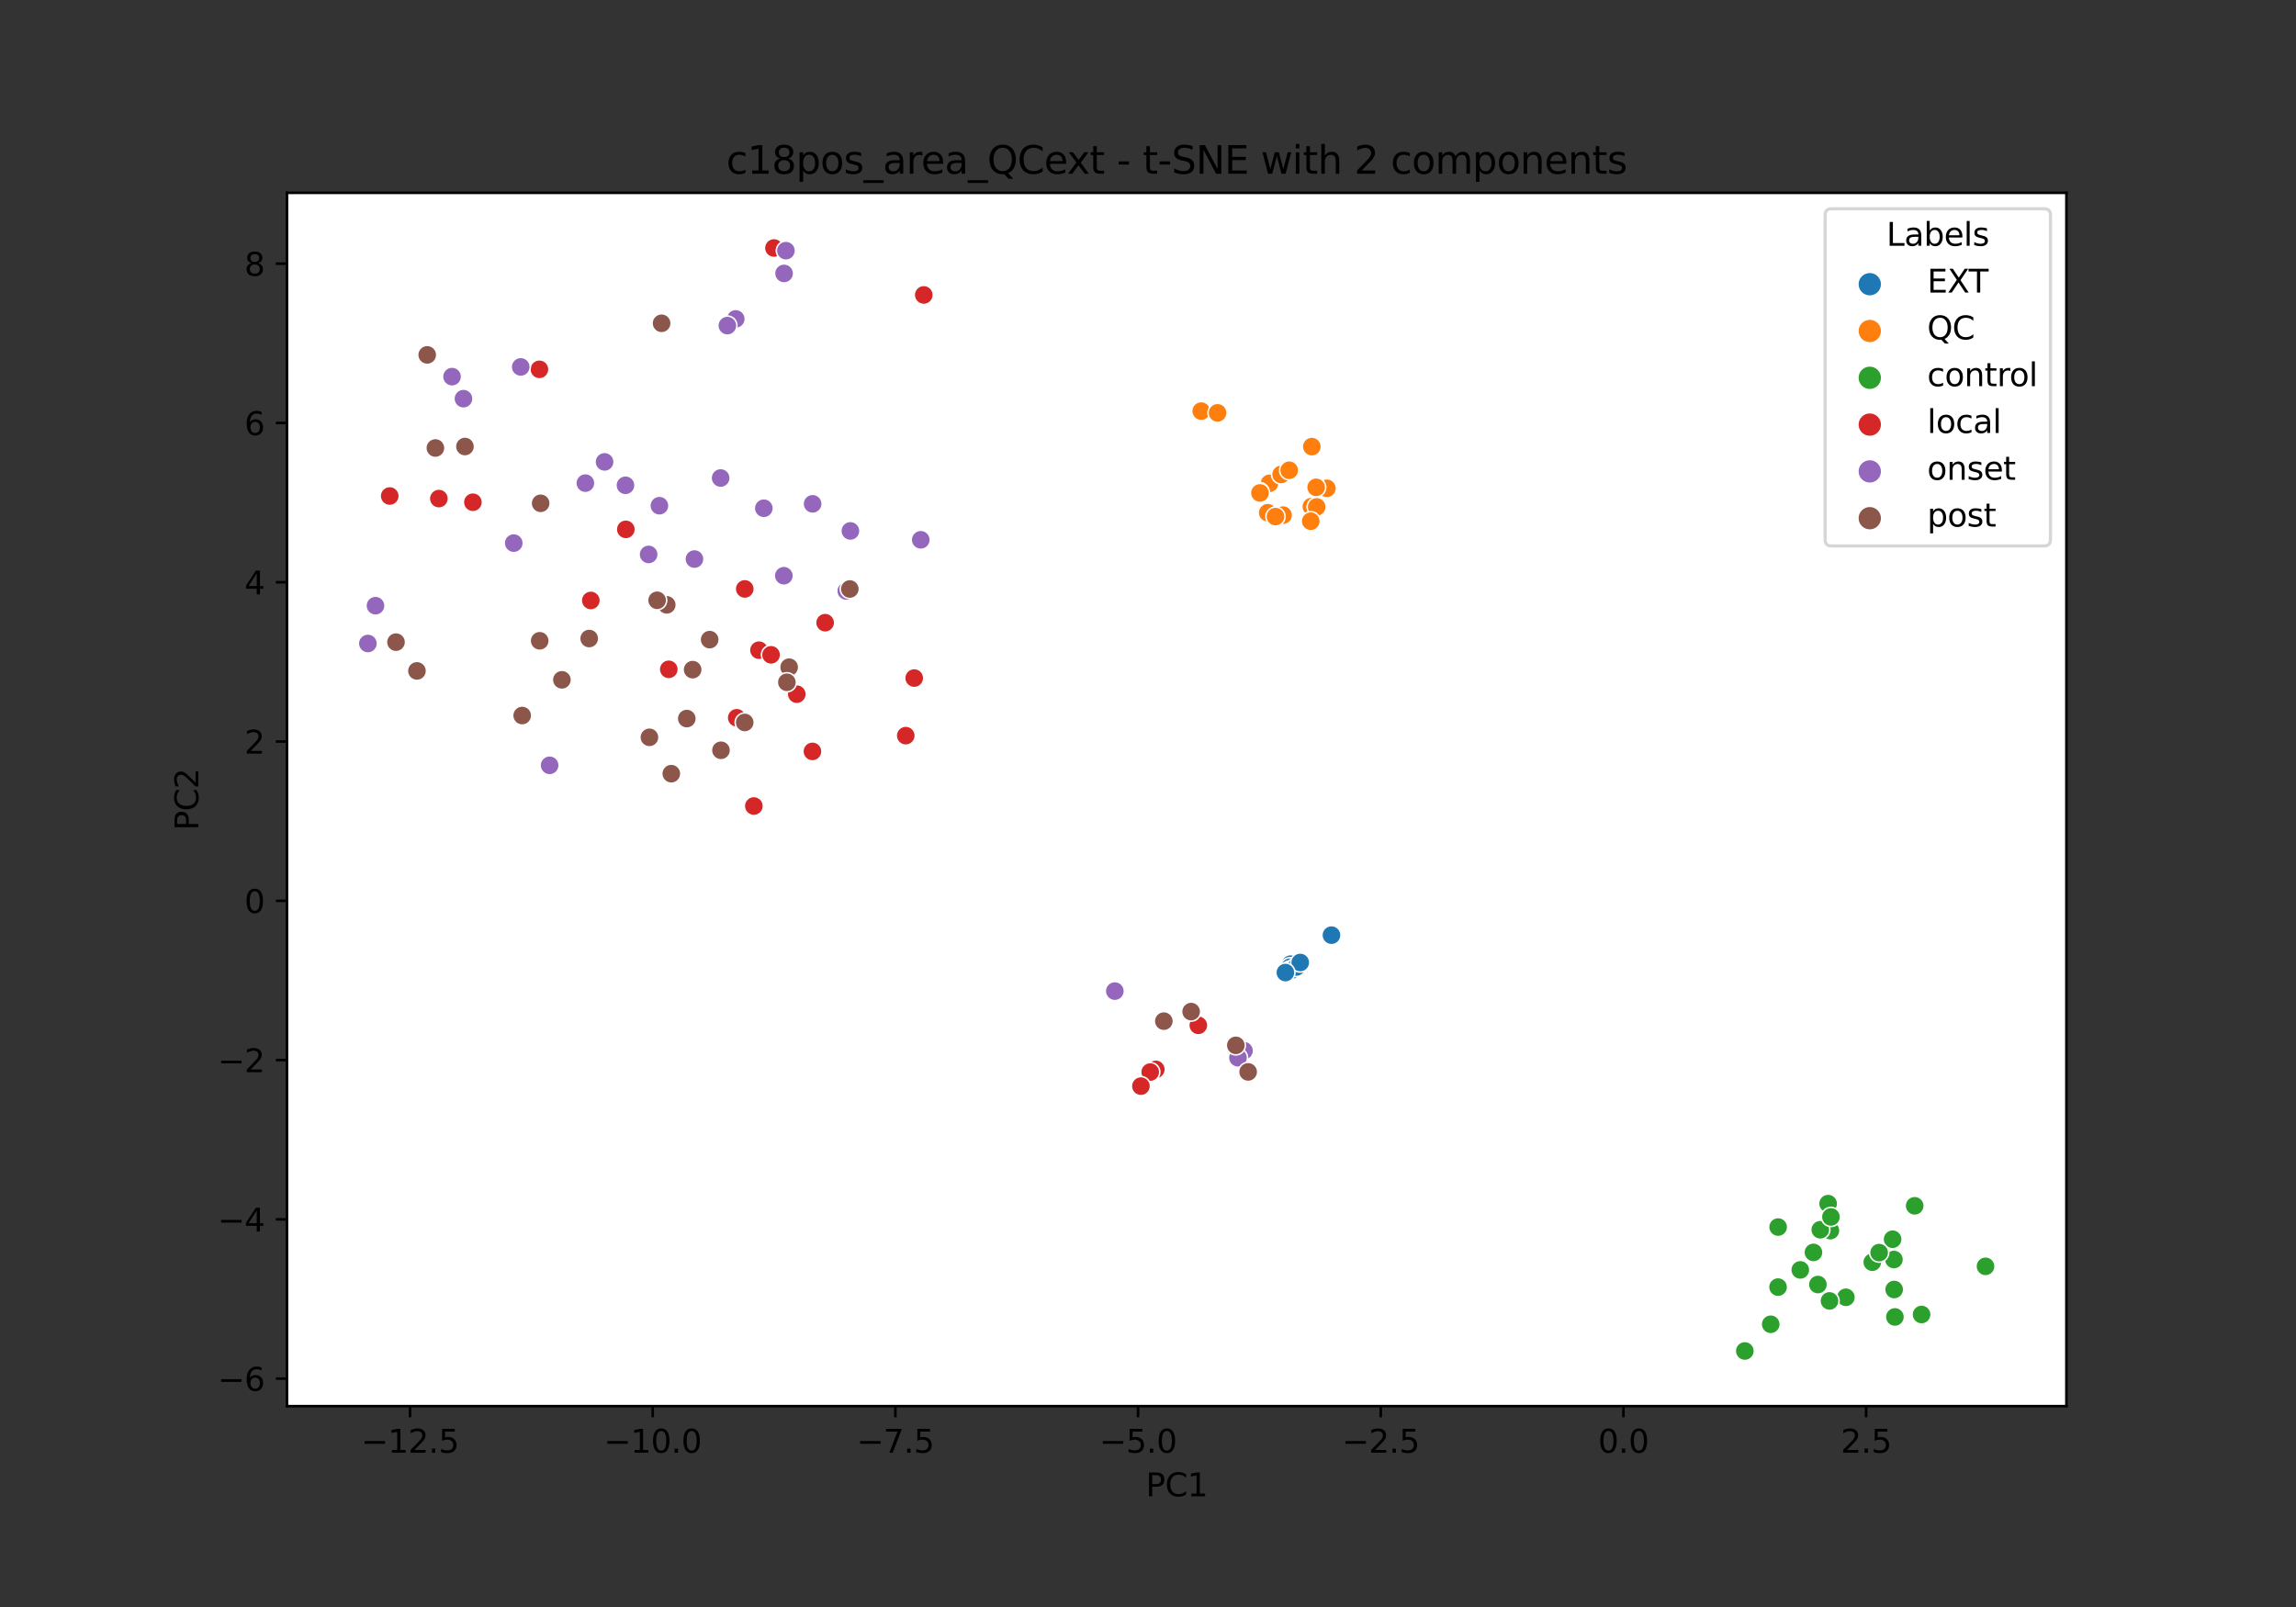 <?xml version="1.0" encoding="utf-8" standalone="no"?>
<!DOCTYPE svg PUBLIC "-//W3C//DTD SVG 1.1//EN"
  "http://www.w3.org/Graphics/SVG/1.1/DTD/svg11.dtd">
<svg xmlns:xlink="http://www.w3.org/1999/xlink" width="720pt" height="504pt" viewBox="0 0 720 504" xmlns="http://www.w3.org/2000/svg" version="1.1">
 <rect x="0" y="0" width="720" height="504" fill="#333333" stroke="none"/>
 <defs>
  <style type="text/css">*{stroke-linejoin: round; stroke-linecap: butt}</style>
 </defs>
 <g id="figure_1">
  <g id="patch_1">
   <path d="M 0 504 
L 720 504 
L 720 0 
L 0 0 
L 0 504 
z
" style="fill: none"/>
  </g>
  <g id="axes_1">
   <g id="patch_2">
    <path d="M 90 441 
L 648 441 
L 648 60.48 
L 90 60.48 
z
" style="fill: #ffffff"/>
   </g>
   <g id="PathCollection_1">
    <defs>
     <path id="C0_0_119602a88d" d="M 0 3 
C 0.796 3 1.559 2.684 2.121 2.121 
C 2.684 1.559 3 0.796 3 -0 
C 3 -0.796 2.684 -1.559 2.121 -2.121 
C 1.559 -2.684 0.796 -3 0 -3 
C -0.796 -3 -1.559 -2.684 -2.121 -2.121 
C -2.684 -1.559 -3 -0.796 -3 0 
C -3 0.796 -2.684 1.559 -2.121 2.121 
C -1.559 2.684 -0.796 3 0 3 
z
"/>
    </defs>
    <g clip-path="url(#pae9121b9f6)">
     <use xlink:href="#C0_0_119602a88d" x="404.715" y="302.387" style="fill: #1f77b4; stroke: #ffffff; stroke-width: 0.48"/>
    </g>
    <g clip-path="url(#pae9121b9f6)">
     <use xlink:href="#C0_0_119602a88d" x="404.555" y="303.345" style="fill: #1f77b4; stroke: #ffffff; stroke-width: 0.48"/>
    </g>
    <g clip-path="url(#pae9121b9f6)">
     <use xlink:href="#C0_0_119602a88d" x="404.51" y="304.365" style="fill: #1f77b4; stroke: #ffffff; stroke-width: 0.48"/>
    </g>
    <g clip-path="url(#pae9121b9f6)">
     <use xlink:href="#C0_0_119602a88d" x="405.002" y="304.25" style="fill: #1f77b4; stroke: #ffffff; stroke-width: 0.48"/>
    </g>
    <g clip-path="url(#pae9121b9f6)">
     <use xlink:href="#C0_0_119602a88d" x="406.529" y="303.277" style="fill: #1f77b4; stroke: #ffffff; stroke-width: 0.48"/>
    </g>
    <g clip-path="url(#pae9121b9f6)">
     <use xlink:href="#C0_0_119602a88d" x="407.743" y="301.866" style="fill: #1f77b4; stroke: #ffffff; stroke-width: 0.48"/>
    </g>
    <g clip-path="url(#pae9121b9f6)">
     <use xlink:href="#C0_0_119602a88d" x="417.533" y="293.29" style="fill: #1f77b4; stroke: #ffffff; stroke-width: 0.48"/>
    </g>
    <g clip-path="url(#pae9121b9f6)">
     <use xlink:href="#C0_0_119602a88d" x="403.084" y="305.023" style="fill: #1f77b4; stroke: #ffffff; stroke-width: 0.48"/>
    </g>
    <g clip-path="url(#pae9121b9f6)">
     <use xlink:href="#C0_0_119602a88d" x="411.228" y="158.889" style="fill: #ff7f0e; stroke: #ffffff; stroke-width: 0.48"/>
    </g>
    <g clip-path="url(#pae9121b9f6)">
     <use xlink:href="#C0_0_119602a88d" x="412.893" y="158.985" style="fill: #ff7f0e; stroke: #ffffff; stroke-width: 0.48"/>
    </g>
    <g clip-path="url(#pae9121b9f6)">
     <use xlink:href="#C0_0_119602a88d" x="411.029" y="163.464" style="fill: #ff7f0e; stroke: #ffffff; stroke-width: 0.48"/>
    </g>
    <g clip-path="url(#pae9121b9f6)">
     <use xlink:href="#C0_0_119602a88d" x="402.355" y="161.558" style="fill: #ff7f0e; stroke: #ffffff; stroke-width: 0.48"/>
    </g>
    <g clip-path="url(#pae9121b9f6)">
     <use xlink:href="#C0_0_119602a88d" x="411.371" y="140.069" style="fill: #ff7f0e; stroke: #ffffff; stroke-width: 0.48"/>
    </g>
    <g clip-path="url(#pae9121b9f6)">
     <use xlink:href="#C0_0_119602a88d" x="416.101" y="153.154" style="fill: #ff7f0e; stroke: #ffffff; stroke-width: 0.48"/>
    </g>
    <g clip-path="url(#pae9121b9f6)">
     <use xlink:href="#C0_0_119602a88d" x="398.09" y="151.584" style="fill: #ff7f0e; stroke: #ffffff; stroke-width: 0.48"/>
    </g>
    <g clip-path="url(#pae9121b9f6)">
     <use xlink:href="#C0_0_119602a88d" x="412.733" y="152.841" style="fill: #ff7f0e; stroke: #ffffff; stroke-width: 0.48"/>
    </g>
    <g clip-path="url(#pae9121b9f6)">
     <use xlink:href="#C0_0_119602a88d" x="376.693" y="128.937" style="fill: #ff7f0e; stroke: #ffffff; stroke-width: 0.48"/>
    </g>
    <g clip-path="url(#pae9121b9f6)">
     <use xlink:href="#C0_0_119602a88d" x="401.744" y="148.805" style="fill: #ff7f0e; stroke: #ffffff; stroke-width: 0.48"/>
    </g>
    <g clip-path="url(#pae9121b9f6)">
     <use xlink:href="#C0_0_119602a88d" x="394.975" y="154.297" style="fill: #ff7f0e; stroke: #ffffff; stroke-width: 0.48"/>
    </g>
    <g clip-path="url(#pae9121b9f6)">
     <use xlink:href="#C0_0_119602a88d" x="381.81" y="129.489" style="fill: #ff7f0e; stroke: #ffffff; stroke-width: 0.48"/>
    </g>
    <g clip-path="url(#pae9121b9f6)">
     <use xlink:href="#C0_0_119602a88d" x="395.104" y="154.598" style="fill: #ff7f0e; stroke: #ffffff; stroke-width: 0.48"/>
    </g>
    <g clip-path="url(#pae9121b9f6)">
     <use xlink:href="#C0_0_119602a88d" x="397.542" y="160.803" style="fill: #ff7f0e; stroke: #ffffff; stroke-width: 0.48"/>
    </g>
    <g clip-path="url(#pae9121b9f6)">
     <use xlink:href="#C0_0_119602a88d" x="399.976" y="162.013" style="fill: #ff7f0e; stroke: #ffffff; stroke-width: 0.48"/>
    </g>
    <g clip-path="url(#pae9121b9f6)">
     <use xlink:href="#C0_0_119602a88d" x="404.276" y="147.488" style="fill: #ff7f0e; stroke: #ffffff; stroke-width: 0.48"/>
    </g>
    <g clip-path="url(#pae9121b9f6)">
     <use xlink:href="#C0_0_119602a88d" x="564.552" y="398.278" style="fill: #2ca02c; stroke: #ffffff; stroke-width: 0.48"/>
    </g>
    <g clip-path="url(#pae9121b9f6)">
     <use xlink:href="#C0_0_119602a88d" x="568.679" y="392.792" style="fill: #2ca02c; stroke: #ffffff; stroke-width: 0.48"/>
    </g>
    <g clip-path="url(#pae9121b9f6)">
     <use xlink:href="#C0_0_119602a88d" x="578.851" y="406.864" style="fill: #2ca02c; stroke: #ffffff; stroke-width: 0.48"/>
    </g>
    <g clip-path="url(#pae9121b9f6)">
     <use xlink:href="#C0_0_119602a88d" x="573.988" y="385.964" style="fill: #2ca02c; stroke: #ffffff; stroke-width: 0.48"/>
    </g>
    <g clip-path="url(#pae9121b9f6)">
     <use xlink:href="#C0_0_119602a88d" x="594.222" y="413.028" style="fill: #2ca02c; stroke: #ffffff; stroke-width: 0.48"/>
    </g>
    <g clip-path="url(#pae9121b9f6)">
     <use xlink:href="#C0_0_119602a88d" x="600.424" y="378.171" style="fill: #2ca02c; stroke: #ffffff; stroke-width: 0.48"/>
    </g>
    <g clip-path="url(#pae9121b9f6)">
     <use xlink:href="#C0_0_119602a88d" x="573.275" y="377.493" style="fill: #2ca02c; stroke: #ffffff; stroke-width: 0.48"/>
    </g>
    <g clip-path="url(#pae9121b9f6)">
     <use xlink:href="#C0_0_119602a88d" x="593.918" y="395.022" style="fill: #2ca02c; stroke: #ffffff; stroke-width: 0.48"/>
    </g>
    <g clip-path="url(#pae9121b9f6)">
     <use xlink:href="#C0_0_119602a88d" x="587.128" y="395.866" style="fill: #2ca02c; stroke: #ffffff; stroke-width: 0.48"/>
    </g>
    <g clip-path="url(#pae9121b9f6)">
     <use xlink:href="#C0_0_119602a88d" x="573.716" y="408" style="fill: #2ca02c; stroke: #ffffff; stroke-width: 0.48"/>
    </g>
    <g clip-path="url(#pae9121b9f6)">
     <use xlink:href="#C0_0_119602a88d" x="547.161" y="423.704" style="fill: #2ca02c; stroke: #ffffff; stroke-width: 0.48"/>
    </g>
    <g clip-path="url(#pae9121b9f6)">
     <use xlink:href="#C0_0_119602a88d" x="555.283" y="415.328" style="fill: #2ca02c; stroke: #ffffff; stroke-width: 0.48"/>
    </g>
    <g clip-path="url(#pae9121b9f6)">
     <use xlink:href="#C0_0_119602a88d" x="570.077" y="402.865" style="fill: #2ca02c; stroke: #ffffff; stroke-width: 0.48"/>
    </g>
    <g clip-path="url(#pae9121b9f6)">
     <use xlink:href="#C0_0_119602a88d" x="593.498" y="388.658" style="fill: #2ca02c; stroke: #ffffff; stroke-width: 0.48"/>
    </g>
    <g clip-path="url(#pae9121b9f6)">
     <use xlink:href="#C0_0_119602a88d" x="622.636" y="397.157" style="fill: #2ca02c; stroke: #ffffff; stroke-width: 0.48"/>
    </g>
    <g clip-path="url(#pae9121b9f6)">
     <use xlink:href="#C0_0_119602a88d" x="593.99" y="404.426" style="fill: #2ca02c; stroke: #ffffff; stroke-width: 0.48"/>
    </g>
    <g clip-path="url(#pae9121b9f6)">
     <use xlink:href="#C0_0_119602a88d" x="557.579" y="403.67" style="fill: #2ca02c; stroke: #ffffff; stroke-width: 0.48"/>
    </g>
    <g clip-path="url(#pae9121b9f6)">
     <use xlink:href="#C0_0_119602a88d" x="557.605" y="384.834" style="fill: #2ca02c; stroke: #ffffff; stroke-width: 0.48"/>
    </g>
    <g clip-path="url(#pae9121b9f6)">
     <use xlink:href="#C0_0_119602a88d" x="570.819" y="385.682" style="fill: #2ca02c; stroke: #ffffff; stroke-width: 0.48"/>
    </g>
    <g clip-path="url(#pae9121b9f6)">
     <use xlink:href="#C0_0_119602a88d" x="574.164" y="381.663" style="fill: #2ca02c; stroke: #ffffff; stroke-width: 0.48"/>
    </g>
    <g clip-path="url(#pae9121b9f6)">
     <use xlink:href="#C0_0_119602a88d" x="589.277" y="392.855" style="fill: #2ca02c; stroke: #ffffff; stroke-width: 0.48"/>
    </g>
    <g clip-path="url(#pae9121b9f6)">
     <use xlink:href="#C0_0_119602a88d" x="602.582" y="412.262" style="fill: #2ca02c; stroke: #ffffff; stroke-width: 0.48"/>
    </g>
    <g clip-path="url(#pae9121b9f6)">
     <use xlink:href="#C0_0_119602a88d" x="258.751" y="195.292" style="fill: #d62728; stroke: #ffffff; stroke-width: 0.48"/>
    </g>
    <g clip-path="url(#pae9121b9f6)">
     <use xlink:href="#C0_0_119602a88d" x="284.034" y="230.717" style="fill: #d62728; stroke: #ffffff; stroke-width: 0.48"/>
    </g>
    <g clip-path="url(#pae9121b9f6)">
     <use xlink:href="#C0_0_119602a88d" x="231.032" y="225.116" style="fill: #d62728; stroke: #ffffff; stroke-width: 0.48"/>
    </g>
    <g clip-path="url(#pae9121b9f6)">
     <use xlink:href="#C0_0_119602a88d" x="254.769" y="235.659" style="fill: #d62728; stroke: #ffffff; stroke-width: 0.48"/>
    </g>
    <g clip-path="url(#pae9121b9f6)">
     <use xlink:href="#C0_0_119602a88d" x="185.274" y="188.322" style="fill: #d62728; stroke: #ffffff; stroke-width: 0.48"/>
    </g>
    <g clip-path="url(#pae9121b9f6)">
     <use xlink:href="#C0_0_119602a88d" x="169.157" y="115.834" style="fill: #d62728; stroke: #ffffff; stroke-width: 0.48"/>
    </g>
    <g clip-path="url(#pae9121b9f6)">
     <use xlink:href="#C0_0_119602a88d" x="209.725" y="209.92" style="fill: #d62728; stroke: #ffffff; stroke-width: 0.48"/>
    </g>
    <g clip-path="url(#pae9121b9f6)">
     <use xlink:href="#C0_0_119602a88d" x="236.4" y="252.789" style="fill: #d62728; stroke: #ffffff; stroke-width: 0.48"/>
    </g>
    <g clip-path="url(#pae9121b9f6)">
     <use xlink:href="#C0_0_119602a88d" x="196.253" y="166.022" style="fill: #d62728; stroke: #ffffff; stroke-width: 0.48"/>
    </g>
    <g clip-path="url(#pae9121b9f6)">
     <use xlink:href="#C0_0_119602a88d" x="249.859" y="217.712" style="fill: #d62728; stroke: #ffffff; stroke-width: 0.48"/>
    </g>
    <g clip-path="url(#pae9121b9f6)">
     <use xlink:href="#C0_0_119602a88d" x="362.447" y="335.392" style="fill: #d62728; stroke: #ffffff; stroke-width: 0.48"/>
    </g>
    <g clip-path="url(#pae9121b9f6)">
     <use xlink:href="#C0_0_119602a88d" x="360.702" y="336.227" style="fill: #d62728; stroke: #ffffff; stroke-width: 0.48"/>
    </g>
    <g clip-path="url(#pae9121b9f6)">
     <use xlink:href="#C0_0_119602a88d" x="375.785" y="321.57" style="fill: #d62728; stroke: #ffffff; stroke-width: 0.48"/>
    </g>
    <g clip-path="url(#pae9121b9f6)">
     <use xlink:href="#C0_0_119602a88d" x="289.688" y="92.5" style="fill: #d62728; stroke: #ffffff; stroke-width: 0.48"/>
    </g>
    <g clip-path="url(#pae9121b9f6)">
     <use xlink:href="#C0_0_119602a88d" x="286.692" y="212.661" style="fill: #d62728; stroke: #ffffff; stroke-width: 0.48"/>
    </g>
    <g clip-path="url(#pae9121b9f6)">
     <use xlink:href="#C0_0_119602a88d" x="357.78" y="340.641" style="fill: #d62728; stroke: #ffffff; stroke-width: 0.48"/>
    </g>
    <g clip-path="url(#pae9121b9f6)">
     <use xlink:href="#C0_0_119602a88d" x="233.549" y="184.701" style="fill: #d62728; stroke: #ffffff; stroke-width: 0.48"/>
    </g>
    <g clip-path="url(#pae9121b9f6)">
     <use xlink:href="#C0_0_119602a88d" x="242.708" y="77.776" style="fill: #d62728; stroke: #ffffff; stroke-width: 0.48"/>
    </g>
    <g clip-path="url(#pae9121b9f6)">
     <use xlink:href="#C0_0_119602a88d" x="238.012" y="203.915" style="fill: #d62728; stroke: #ffffff; stroke-width: 0.48"/>
    </g>
    <g clip-path="url(#pae9121b9f6)">
     <use xlink:href="#C0_0_119602a88d" x="137.625" y="156.37" style="fill: #d62728; stroke: #ffffff; stroke-width: 0.48"/>
    </g>
    <g clip-path="url(#pae9121b9f6)">
     <use xlink:href="#C0_0_119602a88d" x="148.291" y="157.517" style="fill: #d62728; stroke: #ffffff; stroke-width: 0.48"/>
    </g>
    <g clip-path="url(#pae9121b9f6)">
     <use xlink:href="#C0_0_119602a88d" x="122.213" y="155.562" style="fill: #d62728; stroke: #ffffff; stroke-width: 0.48"/>
    </g>
    <g clip-path="url(#pae9121b9f6)">
     <use xlink:href="#C0_0_119602a88d" x="241.793" y="205.37" style="fill: #d62728; stroke: #ffffff; stroke-width: 0.48"/>
    </g>
    <g clip-path="url(#pae9121b9f6)">
     <use xlink:href="#C0_0_119602a88d" x="266.673" y="166.514" style="fill: #9467bd; stroke: #ffffff; stroke-width: 0.48"/>
    </g>
    <g clip-path="url(#pae9121b9f6)">
     <use xlink:href="#C0_0_119602a88d" x="117.75" y="189.962" style="fill: #9467bd; stroke: #ffffff; stroke-width: 0.48"/>
    </g>
    <g clip-path="url(#pae9121b9f6)">
     <use xlink:href="#C0_0_119602a88d" x="189.587" y="144.862" style="fill: #9467bd; stroke: #ffffff; stroke-width: 0.48"/>
    </g>
    <g clip-path="url(#pae9121b9f6)">
     <use xlink:href="#C0_0_119602a88d" x="245.804" y="180.562" style="fill: #9467bd; stroke: #ffffff; stroke-width: 0.48"/>
    </g>
    <g clip-path="url(#pae9121b9f6)">
     <use xlink:href="#C0_0_119602a88d" x="183.566" y="151.524" style="fill: #9467bd; stroke: #ffffff; stroke-width: 0.48"/>
    </g>
    <g clip-path="url(#pae9121b9f6)">
     <use xlink:href="#C0_0_119602a88d" x="390.1" y="329.527" style="fill: #9467bd; stroke: #ffffff; stroke-width: 0.48"/>
    </g>
    <g clip-path="url(#pae9121b9f6)">
     <use xlink:href="#C0_0_119602a88d" x="163.298" y="115.079" style="fill: #9467bd; stroke: #ffffff; stroke-width: 0.48"/>
    </g>
    <g clip-path="url(#pae9121b9f6)">
     <use xlink:href="#C0_0_119602a88d" x="203.405" y="173.883" style="fill: #9467bd; stroke: #ffffff; stroke-width: 0.48"/>
    </g>
    <g clip-path="url(#pae9121b9f6)">
     <use xlink:href="#C0_0_119602a88d" x="230.725" y="100.02" style="fill: #9467bd; stroke: #ffffff; stroke-width: 0.48"/>
    </g>
    <g clip-path="url(#pae9121b9f6)">
     <use xlink:href="#C0_0_119602a88d" x="246.449" y="78.617" style="fill: #9467bd; stroke: #ffffff; stroke-width: 0.48"/>
    </g>
    <g clip-path="url(#pae9121b9f6)">
     <use xlink:href="#C0_0_119602a88d" x="254.827" y="158.021" style="fill: #9467bd; stroke: #ffffff; stroke-width: 0.48"/>
    </g>
    <g clip-path="url(#pae9121b9f6)">
     <use xlink:href="#C0_0_119602a88d" x="265.384" y="185.339" style="fill: #9467bd; stroke: #ffffff; stroke-width: 0.48"/>
    </g>
    <g clip-path="url(#pae9121b9f6)">
     <use xlink:href="#C0_0_119602a88d" x="196.141" y="152.201" style="fill: #9467bd; stroke: #ffffff; stroke-width: 0.48"/>
    </g>
    <g clip-path="url(#pae9121b9f6)">
     <use xlink:href="#C0_0_119602a88d" x="225.983" y="149.917" style="fill: #9467bd; stroke: #ffffff; stroke-width: 0.48"/>
    </g>
    <g clip-path="url(#pae9121b9f6)">
     <use xlink:href="#C0_0_119602a88d" x="388.219" y="331.739" style="fill: #9467bd; stroke: #ffffff; stroke-width: 0.48"/>
    </g>
    <g clip-path="url(#pae9121b9f6)">
     <use xlink:href="#C0_0_119602a88d" x="172.355" y="240.024" style="fill: #9467bd; stroke: #ffffff; stroke-width: 0.48"/>
    </g>
    <g clip-path="url(#pae9121b9f6)">
     <use xlink:href="#C0_0_119602a88d" x="239.53" y="159.399" style="fill: #9467bd; stroke: #ffffff; stroke-width: 0.48"/>
    </g>
    <g clip-path="url(#pae9121b9f6)">
     <use xlink:href="#C0_0_119602a88d" x="141.756" y="118.122" style="fill: #9467bd; stroke: #ffffff; stroke-width: 0.48"/>
    </g>
    <g clip-path="url(#pae9121b9f6)">
     <use xlink:href="#C0_0_119602a88d" x="245.877" y="85.754" style="fill: #9467bd; stroke: #ffffff; stroke-width: 0.48"/>
    </g>
    <g clip-path="url(#pae9121b9f6)">
     <use xlink:href="#C0_0_119602a88d" x="145.339" y="125.034" style="fill: #9467bd; stroke: #ffffff; stroke-width: 0.48"/>
    </g>
    <g clip-path="url(#pae9121b9f6)">
     <use xlink:href="#C0_0_119602a88d" x="228.096" y="102.111" style="fill: #9467bd; stroke: #ffffff; stroke-width: 0.48"/>
    </g>
    <g clip-path="url(#pae9121b9f6)">
     <use xlink:href="#C0_0_119602a88d" x="217.771" y="175.334" style="fill: #9467bd; stroke: #ffffff; stroke-width: 0.48"/>
    </g>
    <g clip-path="url(#pae9121b9f6)">
     <use xlink:href="#C0_0_119602a88d" x="349.604" y="310.838" style="fill: #9467bd; stroke: #ffffff; stroke-width: 0.48"/>
    </g>
    <g clip-path="url(#pae9121b9f6)">
     <use xlink:href="#C0_0_119602a88d" x="115.364" y="201.82" style="fill: #9467bd; stroke: #ffffff; stroke-width: 0.48"/>
    </g>
    <g clip-path="url(#pae9121b9f6)">
     <use xlink:href="#C0_0_119602a88d" x="288.743" y="169.301" style="fill: #9467bd; stroke: #ffffff; stroke-width: 0.48"/>
    </g>
    <g clip-path="url(#pae9121b9f6)">
     <use xlink:href="#C0_0_119602a88d" x="161.108" y="170.333" style="fill: #9467bd; stroke: #ffffff; stroke-width: 0.48"/>
    </g>
    <g clip-path="url(#pae9121b9f6)">
     <use xlink:href="#C0_0_119602a88d" x="206.783" y="158.604" style="fill: #9467bd; stroke: #ffffff; stroke-width: 0.48"/>
    </g>
    <g clip-path="url(#pae9121b9f6)">
     <use xlink:href="#C0_0_119602a88d" x="391.403" y="336.179" style="fill: #8c564b; stroke: #ffffff; stroke-width: 0.48"/>
    </g>
    <g clip-path="url(#pae9121b9f6)">
     <use xlink:href="#C0_0_119602a88d" x="124.182" y="201.393" style="fill: #8c564b; stroke: #ffffff; stroke-width: 0.48"/>
    </g>
    <g clip-path="url(#pae9121b9f6)">
     <use xlink:href="#C0_0_119602a88d" x="210.514" y="242.646" style="fill: #8c564b; stroke: #ffffff; stroke-width: 0.48"/>
    </g>
    <g clip-path="url(#pae9121b9f6)">
     <use xlink:href="#C0_0_119602a88d" x="207.468" y="101.389" style="fill: #8c564b; stroke: #ffffff; stroke-width: 0.48"/>
    </g>
    <g clip-path="url(#pae9121b9f6)">
     <use xlink:href="#C0_0_119602a88d" x="184.767" y="200.26" style="fill: #8c564b; stroke: #ffffff; stroke-width: 0.48"/>
    </g>
    <g clip-path="url(#pae9121b9f6)">
     <use xlink:href="#C0_0_119602a88d" x="145.802" y="140.042" style="fill: #8c564b; stroke: #ffffff; stroke-width: 0.48"/>
    </g>
    <g clip-path="url(#pae9121b9f6)">
     <use xlink:href="#C0_0_119602a88d" x="373.525" y="317.267" style="fill: #8c564b; stroke: #ffffff; stroke-width: 0.48"/>
    </g>
    <g clip-path="url(#pae9121b9f6)">
     <use xlink:href="#C0_0_119602a88d" x="169.544" y="157.847" style="fill: #8c564b; stroke: #ffffff; stroke-width: 0.48"/>
    </g>
    <g clip-path="url(#pae9121b9f6)">
     <use xlink:href="#C0_0_119602a88d" x="209.086" y="189.698" style="fill: #8c564b; stroke: #ffffff; stroke-width: 0.48"/>
    </g>
    <g clip-path="url(#pae9121b9f6)">
     <use xlink:href="#C0_0_119602a88d" x="247.47" y="209.25" style="fill: #8c564b; stroke: #ffffff; stroke-width: 0.48"/>
    </g>
    <g clip-path="url(#pae9121b9f6)">
     <use xlink:href="#C0_0_119602a88d" x="266.489" y="184.727" style="fill: #8c564b; stroke: #ffffff; stroke-width: 0.48"/>
    </g>
    <g clip-path="url(#pae9121b9f6)">
     <use xlink:href="#C0_0_119602a88d" x="130.748" y="210.414" style="fill: #8c564b; stroke: #ffffff; stroke-width: 0.48"/>
    </g>
    <g clip-path="url(#pae9121b9f6)">
     <use xlink:href="#C0_0_119602a88d" x="215.371" y="225.364" style="fill: #8c564b; stroke: #ffffff; stroke-width: 0.48"/>
    </g>
    <g clip-path="url(#pae9121b9f6)">
     <use xlink:href="#C0_0_119602a88d" x="169.242" y="200.97" style="fill: #8c564b; stroke: #ffffff; stroke-width: 0.48"/>
    </g>
    <g clip-path="url(#pae9121b9f6)">
     <use xlink:href="#C0_0_119602a88d" x="206.067" y="188.269" style="fill: #8c564b; stroke: #ffffff; stroke-width: 0.48"/>
    </g>
    <g clip-path="url(#pae9121b9f6)">
     <use xlink:href="#C0_0_119602a88d" x="133.969" y="111.303" style="fill: #8c564b; stroke: #ffffff; stroke-width: 0.48"/>
    </g>
    <g clip-path="url(#pae9121b9f6)">
     <use xlink:href="#C0_0_119602a88d" x="163.752" y="224.409" style="fill: #8c564b; stroke: #ffffff; stroke-width: 0.48"/>
    </g>
    <g clip-path="url(#pae9121b9f6)">
     <use xlink:href="#C0_0_119602a88d" x="176.205" y="213.214" style="fill: #8c564b; stroke: #ffffff; stroke-width: 0.48"/>
    </g>
    <g clip-path="url(#pae9121b9f6)">
     <use xlink:href="#C0_0_119602a88d" x="226.089" y="235.306" style="fill: #8c564b; stroke: #ffffff; stroke-width: 0.48"/>
    </g>
    <g clip-path="url(#pae9121b9f6)">
     <use xlink:href="#C0_0_119602a88d" x="217.205" y="210.02" style="fill: #8c564b; stroke: #ffffff; stroke-width: 0.48"/>
    </g>
    <g clip-path="url(#pae9121b9f6)">
     <use xlink:href="#C0_0_119602a88d" x="387.541" y="327.851" style="fill: #8c564b; stroke: #ffffff; stroke-width: 0.48"/>
    </g>
    <g clip-path="url(#pae9121b9f6)">
     <use xlink:href="#C0_0_119602a88d" x="203.652" y="231.245" style="fill: #8c564b; stroke: #ffffff; stroke-width: 0.48"/>
    </g>
    <g clip-path="url(#pae9121b9f6)">
     <use xlink:href="#C0_0_119602a88d" x="222.544" y="200.603" style="fill: #8c564b; stroke: #ffffff; stroke-width: 0.48"/>
    </g>
    <g clip-path="url(#pae9121b9f6)">
     <use xlink:href="#C0_0_119602a88d" x="136.535" y="140.503" style="fill: #8c564b; stroke: #ffffff; stroke-width: 0.48"/>
    </g>
    <g clip-path="url(#pae9121b9f6)">
     <use xlink:href="#C0_0_119602a88d" x="364.968" y="320.258" style="fill: #8c564b; stroke: #ffffff; stroke-width: 0.48"/>
    </g>
    <g clip-path="url(#pae9121b9f6)">
     <use xlink:href="#C0_0_119602a88d" x="233.536" y="226.581" style="fill: #8c564b; stroke: #ffffff; stroke-width: 0.48"/>
    </g>
    <g clip-path="url(#pae9121b9f6)">
     <use xlink:href="#C0_0_119602a88d" x="246.753" y="213.98" style="fill: #8c564b; stroke: #ffffff; stroke-width: 0.48"/>
    </g>
   </g>
   <g id="PathCollection_2"/>
   <g id="PathCollection_3"/>
   <g id="PathCollection_4"/>
   <g id="PathCollection_5"/>
   <g id="PathCollection_6"/>
   <g id="PathCollection_7"/>
   <g id="matplotlib.axis_1">
    <g id="xtick_1">
     <g id="line2d_1">
      <defs>
       <path id="m72bc8b108e" d="M 0 0 
L 0 3.5 
" style="stroke: #000000; stroke-width: 0.8"/>
      </defs>
      <g>
       <use xlink:href="#m72bc8b108e" x="128.577" y="441" style="stroke: #000000; stroke-width: 0.8"/>
      </g>
     </g>
     <g id="text_1">
      <!-- −12.5 -->
      <g transform="translate(113.255 455.598)scale(0.1 -0.1)">
       <defs>
        <path id="DejaVuSans-2212" d="M 678 2272 
L 4684 2272 
L 4684 1741 
L 678 1741 
L 678 2272 
z
" transform="scale(0.016)"/>
        <path id="DejaVuSans-31" d="M 794 531 
L 1825 531 
L 1825 4091 
L 703 3866 
L 703 4441 
L 1819 4666 
L 2450 4666 
L 2450 531 
L 3481 531 
L 3481 0 
L 794 0 
L 794 531 
z
" transform="scale(0.016)"/>
        <path id="DejaVuSans-32" d="M 1228 531 
L 3431 531 
L 3431 0 
L 469 0 
L 469 531 
Q 828 903 1448 1529 
Q 2069 2156 2228 2338 
Q 2531 2678 2651 2914 
Q 2772 3150 2772 3378 
Q 2772 3750 2511 3984 
Q 2250 4219 1831 4219 
Q 1534 4219 1204 4116 
Q 875 4013 500 3803 
L 500 4441 
Q 881 4594 1212 4672 
Q 1544 4750 1819 4750 
Q 2544 4750 2975 4387 
Q 3406 4025 3406 3419 
Q 3406 3131 3298 2873 
Q 3191 2616 2906 2266 
Q 2828 2175 2409 1742 
Q 1991 1309 1228 531 
z
" transform="scale(0.016)"/>
        <path id="DejaVuSans-2e" d="M 684 794 
L 1344 794 
L 1344 0 
L 684 0 
L 684 794 
z
" transform="scale(0.016)"/>
        <path id="DejaVuSans-35" d="M 691 4666 
L 3169 4666 
L 3169 4134 
L 1269 4134 
L 1269 2991 
Q 1406 3038 1543 3061 
Q 1681 3084 1819 3084 
Q 2600 3084 3056 2656 
Q 3513 2228 3513 1497 
Q 3513 744 3044 326 
Q 2575 -91 1722 -91 
Q 1428 -91 1123 -41 
Q 819 9 494 109 
L 494 744 
Q 775 591 1075 516 
Q 1375 441 1709 441 
Q 2250 441 2565 725 
Q 2881 1009 2881 1497 
Q 2881 1984 2565 2268 
Q 2250 2553 1709 2553 
Q 1456 2553 1204 2497 
Q 953 2441 691 2322 
L 691 4666 
z
" transform="scale(0.016)"/>
       </defs>
       <use xlink:href="#DejaVuSans-2212"/>
       <use xlink:href="#DejaVuSans-31" x="83.789"/>
       <use xlink:href="#DejaVuSans-32" x="147.412"/>
       <use xlink:href="#DejaVuSans-2e" x="211.035"/>
       <use xlink:href="#DejaVuSans-35" x="242.822"/>
      </g>
     </g>
    </g>
    <g id="xtick_2">
     <g id="line2d_2">
      <g>
       <use xlink:href="#m72bc8b108e" x="204.68" y="441" style="stroke: #000000; stroke-width: 0.8"/>
      </g>
     </g>
     <g id="text_2">
      <!-- −10.0 -->
      <g transform="translate(189.358 455.598)scale(0.1 -0.1)">
       <defs>
        <path id="DejaVuSans-30" d="M 2034 4250 
Q 1547 4250 1301 3770 
Q 1056 3291 1056 2328 
Q 1056 1369 1301 889 
Q 1547 409 2034 409 
Q 2525 409 2770 889 
Q 3016 1369 3016 2328 
Q 3016 3291 2770 3770 
Q 2525 4250 2034 4250 
z
M 2034 4750 
Q 2819 4750 3233 4129 
Q 3647 3509 3647 2328 
Q 3647 1150 3233 529 
Q 2819 -91 2034 -91 
Q 1250 -91 836 529 
Q 422 1150 422 2328 
Q 422 3509 836 4129 
Q 1250 4750 2034 4750 
z
" transform="scale(0.016)"/>
       </defs>
       <use xlink:href="#DejaVuSans-2212"/>
       <use xlink:href="#DejaVuSans-31" x="83.789"/>
       <use xlink:href="#DejaVuSans-30" x="147.412"/>
       <use xlink:href="#DejaVuSans-2e" x="211.035"/>
       <use xlink:href="#DejaVuSans-30" x="242.822"/>
      </g>
     </g>
    </g>
    <g id="xtick_3">
     <g id="line2d_3">
      <g>
       <use xlink:href="#m72bc8b108e" x="280.783" y="441" style="stroke: #000000; stroke-width: 0.8"/>
      </g>
     </g>
     <g id="text_3">
      <!-- −7.5 -->
      <g transform="translate(268.642 455.598)scale(0.1 -0.1)">
       <defs>
        <path id="DejaVuSans-37" d="M 525 4666 
L 3525 4666 
L 3525 4397 
L 1831 0 
L 1172 0 
L 2766 4134 
L 525 4134 
L 525 4666 
z
" transform="scale(0.016)"/>
       </defs>
       <use xlink:href="#DejaVuSans-2212"/>
       <use xlink:href="#DejaVuSans-37" x="83.789"/>
       <use xlink:href="#DejaVuSans-2e" x="147.412"/>
       <use xlink:href="#DejaVuSans-35" x="179.199"/>
      </g>
     </g>
    </g>
    <g id="xtick_4">
     <g id="line2d_4">
      <g>
       <use xlink:href="#m72bc8b108e" x="356.886" y="441" style="stroke: #000000; stroke-width: 0.8"/>
      </g>
     </g>
     <g id="text_4">
      <!-- −5.0 -->
      <g transform="translate(344.745 455.598)scale(0.1 -0.1)">
       <use xlink:href="#DejaVuSans-2212"/>
       <use xlink:href="#DejaVuSans-35" x="83.789"/>
       <use xlink:href="#DejaVuSans-2e" x="147.412"/>
       <use xlink:href="#DejaVuSans-30" x="179.199"/>
      </g>
     </g>
    </g>
    <g id="xtick_5">
     <g id="line2d_5">
      <g>
       <use xlink:href="#m72bc8b108e" x="432.989" y="441" style="stroke: #000000; stroke-width: 0.8"/>
      </g>
     </g>
     <g id="text_5">
      <!-- −2.5 -->
      <g transform="translate(420.848 455.598)scale(0.1 -0.1)">
       <use xlink:href="#DejaVuSans-2212"/>
       <use xlink:href="#DejaVuSans-32" x="83.789"/>
       <use xlink:href="#DejaVuSans-2e" x="147.412"/>
       <use xlink:href="#DejaVuSans-35" x="179.199"/>
      </g>
     </g>
    </g>
    <g id="xtick_6">
     <g id="line2d_6">
      <g>
       <use xlink:href="#m72bc8b108e" x="509.092" y="441" style="stroke: #000000; stroke-width: 0.8"/>
      </g>
     </g>
     <g id="text_6">
      <!-- 0.0 -->
      <g transform="translate(501.141 455.598)scale(0.1 -0.1)">
       <use xlink:href="#DejaVuSans-30"/>
       <use xlink:href="#DejaVuSans-2e" x="63.623"/>
       <use xlink:href="#DejaVuSans-30" x="95.41"/>
      </g>
     </g>
    </g>
    <g id="xtick_7">
     <g id="line2d_7">
      <g>
       <use xlink:href="#m72bc8b108e" x="585.195" y="441" style="stroke: #000000; stroke-width: 0.8"/>
      </g>
     </g>
     <g id="text_7">
      <!-- 2.5 -->
      <g transform="translate(577.243 455.598)scale(0.1 -0.1)">
       <use xlink:href="#DejaVuSans-32"/>
       <use xlink:href="#DejaVuSans-2e" x="63.623"/>
       <use xlink:href="#DejaVuSans-35" x="95.41"/>
      </g>
     </g>
    </g>
    <g id="text_8">
     <!-- PC1 -->
     <g transform="translate(359.312 469.277)scale(0.1 -0.1)">
      <defs>
       <path id="DejaVuSans-50" d="M 1259 4147 
L 1259 2394 
L 2053 2394 
Q 2494 2394 2734 2622 
Q 2975 2850 2975 3272 
Q 2975 3691 2734 3919 
Q 2494 4147 2053 4147 
L 1259 4147 
z
M 628 4666 
L 2053 4666 
Q 2838 4666 3239 4311 
Q 3641 3956 3641 3272 
Q 3641 2581 3239 2228 
Q 2838 1875 2053 1875 
L 1259 1875 
L 1259 0 
L 628 0 
L 628 4666 
z
" transform="scale(0.016)"/>
       <path id="DejaVuSans-43" d="M 4122 4306 
L 4122 3641 
Q 3803 3938 3442 4084 
Q 3081 4231 2675 4231 
Q 1875 4231 1450 3742 
Q 1025 3253 1025 2328 
Q 1025 1406 1450 917 
Q 1875 428 2675 428 
Q 3081 428 3442 575 
Q 3803 722 4122 1019 
L 4122 359 
Q 3791 134 3420 21 
Q 3050 -91 2638 -91 
Q 1578 -91 968 557 
Q 359 1206 359 2328 
Q 359 3453 968 4101 
Q 1578 4750 2638 4750 
Q 3056 4750 3426 4639 
Q 3797 4528 4122 4306 
z
" transform="scale(0.016)"/>
      </defs>
      <use xlink:href="#DejaVuSans-50"/>
      <use xlink:href="#DejaVuSans-43" x="60.303"/>
      <use xlink:href="#DejaVuSans-31" x="130.127"/>
     </g>
    </g>
   </g>
   <g id="matplotlib.axis_2">
    <g id="ytick_1">
     <g id="line2d_8">
      <defs>
       <path id="m7db5e54eab" d="M 0 0 
L -3.5 0 
" style="stroke: #000000; stroke-width: 0.8"/>
      </defs>
      <g>
       <use xlink:href="#m7db5e54eab" x="90" y="432.386" style="stroke: #000000; stroke-width: 0.8"/>
      </g>
     </g>
     <g id="text_9">
      <!-- −6 -->
      <g transform="translate(68.258 436.185)scale(0.1 -0.1)">
       <defs>
        <path id="DejaVuSans-36" d="M 2113 2584 
Q 1688 2584 1439 2293 
Q 1191 2003 1191 1497 
Q 1191 994 1439 701 
Q 1688 409 2113 409 
Q 2538 409 2786 701 
Q 3034 994 3034 1497 
Q 3034 2003 2786 2293 
Q 2538 2584 2113 2584 
z
M 3366 4563 
L 3366 3988 
Q 3128 4100 2886 4159 
Q 2644 4219 2406 4219 
Q 1781 4219 1451 3797 
Q 1122 3375 1075 2522 
Q 1259 2794 1537 2939 
Q 1816 3084 2150 3084 
Q 2853 3084 3261 2657 
Q 3669 2231 3669 1497 
Q 3669 778 3244 343 
Q 2819 -91 2113 -91 
Q 1303 -91 875 529 
Q 447 1150 447 2328 
Q 447 3434 972 4092 
Q 1497 4750 2381 4750 
Q 2619 4750 2861 4703 
Q 3103 4656 3366 4563 
z
" transform="scale(0.016)"/>
       </defs>
       <use xlink:href="#DejaVuSans-2212"/>
       <use xlink:href="#DejaVuSans-36" x="83.789"/>
      </g>
     </g>
    </g>
    <g id="ytick_2">
     <g id="line2d_9">
      <g>
       <use xlink:href="#m7db5e54eab" x="90" y="382.43" style="stroke: #000000; stroke-width: 0.8"/>
      </g>
     </g>
     <g id="text_10">
      <!-- −4 -->
      <g transform="translate(68.258 386.229)scale(0.1 -0.1)">
       <defs>
        <path id="DejaVuSans-34" d="M 2419 4116 
L 825 1625 
L 2419 1625 
L 2419 4116 
z
M 2253 4666 
L 3047 4666 
L 3047 1625 
L 3713 1625 
L 3713 1100 
L 3047 1100 
L 3047 0 
L 2419 0 
L 2419 1100 
L 313 1100 
L 313 1709 
L 2253 4666 
z
" transform="scale(0.016)"/>
       </defs>
       <use xlink:href="#DejaVuSans-2212"/>
       <use xlink:href="#DejaVuSans-34" x="83.789"/>
      </g>
     </g>
    </g>
    <g id="ytick_3">
     <g id="line2d_10">
      <g>
       <use xlink:href="#m7db5e54eab" x="90" y="332.474" style="stroke: #000000; stroke-width: 0.8"/>
      </g>
     </g>
     <g id="text_11">
      <!-- −2 -->
      <g transform="translate(68.258 336.273)scale(0.1 -0.1)">
       <use xlink:href="#DejaVuSans-2212"/>
       <use xlink:href="#DejaVuSans-32" x="83.789"/>
      </g>
     </g>
    </g>
    <g id="ytick_4">
     <g id="line2d_11">
      <g>
       <use xlink:href="#m7db5e54eab" x="90" y="282.518" style="stroke: #000000; stroke-width: 0.8"/>
      </g>
     </g>
     <g id="text_12">
      <!-- 0 -->
      <g transform="translate(76.638 286.317)scale(0.1 -0.1)">
       <use xlink:href="#DejaVuSans-30"/>
      </g>
     </g>
    </g>
    <g id="ytick_5">
     <g id="line2d_12">
      <g>
       <use xlink:href="#m7db5e54eab" x="90" y="232.562" style="stroke: #000000; stroke-width: 0.8"/>
      </g>
     </g>
     <g id="text_13">
      <!-- 2 -->
      <g transform="translate(76.638 236.361)scale(0.1 -0.1)">
       <use xlink:href="#DejaVuSans-32"/>
      </g>
     </g>
    </g>
    <g id="ytick_6">
     <g id="line2d_13">
      <g>
       <use xlink:href="#m7db5e54eab" x="90" y="182.605" style="stroke: #000000; stroke-width: 0.8"/>
      </g>
     </g>
     <g id="text_14">
      <!-- 4 -->
      <g transform="translate(76.638 186.405)scale(0.1 -0.1)">
       <use xlink:href="#DejaVuSans-34"/>
      </g>
     </g>
    </g>
    <g id="ytick_7">
     <g id="line2d_14">
      <g>
       <use xlink:href="#m7db5e54eab" x="90" y="132.649" style="stroke: #000000; stroke-width: 0.8"/>
      </g>
     </g>
     <g id="text_15">
      <!-- 6 -->
      <g transform="translate(76.638 136.449)scale(0.1 -0.1)">
       <use xlink:href="#DejaVuSans-36"/>
      </g>
     </g>
    </g>
    <g id="ytick_8">
     <g id="line2d_15">
      <g>
       <use xlink:href="#m7db5e54eab" x="90" y="82.693" style="stroke: #000000; stroke-width: 0.8"/>
      </g>
     </g>
     <g id="text_16">
      <!-- 8 -->
      <g transform="translate(76.638 86.492)scale(0.1 -0.1)">
       <defs>
        <path id="DejaVuSans-38" d="M 2034 2216 
Q 1584 2216 1326 1975 
Q 1069 1734 1069 1313 
Q 1069 891 1326 650 
Q 1584 409 2034 409 
Q 2484 409 2743 651 
Q 3003 894 3003 1313 
Q 3003 1734 2745 1975 
Q 2488 2216 2034 2216 
z
M 1403 2484 
Q 997 2584 770 2862 
Q 544 3141 544 3541 
Q 544 4100 942 4425 
Q 1341 4750 2034 4750 
Q 2731 4750 3128 4425 
Q 3525 4100 3525 3541 
Q 3525 3141 3298 2862 
Q 3072 2584 2669 2484 
Q 3125 2378 3379 2068 
Q 3634 1759 3634 1313 
Q 3634 634 3220 271 
Q 2806 -91 2034 -91 
Q 1263 -91 848 271 
Q 434 634 434 1313 
Q 434 1759 690 2068 
Q 947 2378 1403 2484 
z
M 1172 3481 
Q 1172 3119 1398 2916 
Q 1625 2713 2034 2713 
Q 2441 2713 2670 2916 
Q 2900 3119 2900 3481 
Q 2900 3844 2670 4047 
Q 2441 4250 2034 4250 
Q 1625 4250 1398 4047 
Q 1172 3844 1172 3481 
z
" transform="scale(0.016)"/>
       </defs>
       <use xlink:href="#DejaVuSans-38"/>
      </g>
     </g>
    </g>
    <g id="text_17">
     <!-- PC2 -->
     <g transform="translate(62.178 260.428)rotate(-90)scale(0.1 -0.1)">
      <use xlink:href="#DejaVuSans-50"/>
      <use xlink:href="#DejaVuSans-43" x="60.303"/>
      <use xlink:href="#DejaVuSans-32" x="130.127"/>
     </g>
    </g>
   </g>
   <g id="patch_3">
    <path d="M 90 441 
L 90 60.48 
" style="fill: none; stroke: #000000; stroke-width: 0.8; stroke-linejoin: miter; stroke-linecap: square"/>
   </g>
   <g id="patch_4">
    <path d="M 648 441 
L 648 60.48 
" style="fill: none; stroke: #000000; stroke-width: 0.8; stroke-linejoin: miter; stroke-linecap: square"/>
   </g>
   <g id="patch_5">
    <path d="M 90 441 
L 648 441 
" style="fill: none; stroke: #000000; stroke-width: 0.8; stroke-linejoin: miter; stroke-linecap: square"/>
   </g>
   <g id="patch_6">
    <path d="M 90 60.48 
L 648 60.48 
" style="fill: none; stroke: #000000; stroke-width: 0.8; stroke-linejoin: miter; stroke-linecap: square"/>
   </g>
   <g id="text_18">
    <!-- c18pos_area_QCext - t-SNE with 2 components -->
    <g transform="translate(227.759 54.48)scale(0.12 -0.12)">
     <defs>
      <path id="DejaVuSans-63" d="M 3122 3366 
L 3122 2828 
Q 2878 2963 2633 3030 
Q 2388 3097 2138 3097 
Q 1578 3097 1268 2742 
Q 959 2388 959 1747 
Q 959 1106 1268 751 
Q 1578 397 2138 397 
Q 2388 397 2633 464 
Q 2878 531 3122 666 
L 3122 134 
Q 2881 22 2623 -34 
Q 2366 -91 2075 -91 
Q 1284 -91 818 406 
Q 353 903 353 1747 
Q 353 2603 823 3093 
Q 1294 3584 2113 3584 
Q 2378 3584 2631 3529 
Q 2884 3475 3122 3366 
z
" transform="scale(0.016)"/>
      <path id="DejaVuSans-70" d="M 1159 525 
L 1159 -1331 
L 581 -1331 
L 581 3500 
L 1159 3500 
L 1159 2969 
Q 1341 3281 1617 3432 
Q 1894 3584 2278 3584 
Q 2916 3584 3314 3078 
Q 3713 2572 3713 1747 
Q 3713 922 3314 415 
Q 2916 -91 2278 -91 
Q 1894 -91 1617 61 
Q 1341 213 1159 525 
z
M 3116 1747 
Q 3116 2381 2855 2742 
Q 2594 3103 2138 3103 
Q 1681 3103 1420 2742 
Q 1159 2381 1159 1747 
Q 1159 1113 1420 752 
Q 1681 391 2138 391 
Q 2594 391 2855 752 
Q 3116 1113 3116 1747 
z
" transform="scale(0.016)"/>
      <path id="DejaVuSans-6f" d="M 1959 3097 
Q 1497 3097 1228 2736 
Q 959 2375 959 1747 
Q 959 1119 1226 758 
Q 1494 397 1959 397 
Q 2419 397 2687 759 
Q 2956 1122 2956 1747 
Q 2956 2369 2687 2733 
Q 2419 3097 1959 3097 
z
M 1959 3584 
Q 2709 3584 3137 3096 
Q 3566 2609 3566 1747 
Q 3566 888 3137 398 
Q 2709 -91 1959 -91 
Q 1206 -91 779 398 
Q 353 888 353 1747 
Q 353 2609 779 3096 
Q 1206 3584 1959 3584 
z
" transform="scale(0.016)"/>
      <path id="DejaVuSans-73" d="M 2834 3397 
L 2834 2853 
Q 2591 2978 2328 3040 
Q 2066 3103 1784 3103 
Q 1356 3103 1142 2972 
Q 928 2841 928 2578 
Q 928 2378 1081 2264 
Q 1234 2150 1697 2047 
L 1894 2003 
Q 2506 1872 2764 1633 
Q 3022 1394 3022 966 
Q 3022 478 2636 193 
Q 2250 -91 1575 -91 
Q 1294 -91 989 -36 
Q 684 19 347 128 
L 347 722 
Q 666 556 975 473 
Q 1284 391 1588 391 
Q 1994 391 2212 530 
Q 2431 669 2431 922 
Q 2431 1156 2273 1281 
Q 2116 1406 1581 1522 
L 1381 1569 
Q 847 1681 609 1914 
Q 372 2147 372 2553 
Q 372 3047 722 3315 
Q 1072 3584 1716 3584 
Q 2034 3584 2315 3537 
Q 2597 3491 2834 3397 
z
" transform="scale(0.016)"/>
      <path id="DejaVuSans-5f" d="M 3263 -1063 
L 3263 -1509 
L -63 -1509 
L -63 -1063 
L 3263 -1063 
z
" transform="scale(0.016)"/>
      <path id="DejaVuSans-61" d="M 2194 1759 
Q 1497 1759 1228 1600 
Q 959 1441 959 1056 
Q 959 750 1161 570 
Q 1363 391 1709 391 
Q 2188 391 2477 730 
Q 2766 1069 2766 1631 
L 2766 1759 
L 2194 1759 
z
M 3341 1997 
L 3341 0 
L 2766 0 
L 2766 531 
Q 2569 213 2275 61 
Q 1981 -91 1556 -91 
Q 1019 -91 701 211 
Q 384 513 384 1019 
Q 384 1609 779 1909 
Q 1175 2209 1959 2209 
L 2766 2209 
L 2766 2266 
Q 2766 2663 2505 2880 
Q 2244 3097 1772 3097 
Q 1472 3097 1187 3025 
Q 903 2953 641 2809 
L 641 3341 
Q 956 3463 1253 3523 
Q 1550 3584 1831 3584 
Q 2591 3584 2966 3190 
Q 3341 2797 3341 1997 
z
" transform="scale(0.016)"/>
      <path id="DejaVuSans-72" d="M 2631 2963 
Q 2534 3019 2420 3045 
Q 2306 3072 2169 3072 
Q 1681 3072 1420 2755 
Q 1159 2438 1159 1844 
L 1159 0 
L 581 0 
L 581 3500 
L 1159 3500 
L 1159 2956 
Q 1341 3275 1631 3429 
Q 1922 3584 2338 3584 
Q 2397 3584 2469 3576 
Q 2541 3569 2628 3553 
L 2631 2963 
z
" transform="scale(0.016)"/>
      <path id="DejaVuSans-65" d="M 3597 1894 
L 3597 1613 
L 953 1613 
Q 991 1019 1311 708 
Q 1631 397 2203 397 
Q 2534 397 2845 478 
Q 3156 559 3463 722 
L 3463 178 
Q 3153 47 2828 -22 
Q 2503 -91 2169 -91 
Q 1331 -91 842 396 
Q 353 884 353 1716 
Q 353 2575 817 3079 
Q 1281 3584 2069 3584 
Q 2775 3584 3186 3129 
Q 3597 2675 3597 1894 
z
M 3022 2063 
Q 3016 2534 2758 2815 
Q 2500 3097 2075 3097 
Q 1594 3097 1305 2825 
Q 1016 2553 972 2059 
L 3022 2063 
z
" transform="scale(0.016)"/>
      <path id="DejaVuSans-51" d="M 2522 4238 
Q 1834 4238 1429 3725 
Q 1025 3213 1025 2328 
Q 1025 1447 1429 934 
Q 1834 422 2522 422 
Q 3209 422 3611 934 
Q 4013 1447 4013 2328 
Q 4013 3213 3611 3725 
Q 3209 4238 2522 4238 
z
M 3406 84 
L 4238 -825 
L 3475 -825 
L 2784 -78 
Q 2681 -84 2626 -87 
Q 2572 -91 2522 -91 
Q 1538 -91 948 567 
Q 359 1225 359 2328 
Q 359 3434 948 4092 
Q 1538 4750 2522 4750 
Q 3503 4750 4090 4092 
Q 4678 3434 4678 2328 
Q 4678 1516 4351 937 
Q 4025 359 3406 84 
z
" transform="scale(0.016)"/>
      <path id="DejaVuSans-78" d="M 3513 3500 
L 2247 1797 
L 3578 0 
L 2900 0 
L 1881 1375 
L 863 0 
L 184 0 
L 1544 1831 
L 300 3500 
L 978 3500 
L 1906 2253 
L 2834 3500 
L 3513 3500 
z
" transform="scale(0.016)"/>
      <path id="DejaVuSans-74" d="M 1172 4494 
L 1172 3500 
L 2356 3500 
L 2356 3053 
L 1172 3053 
L 1172 1153 
Q 1172 725 1289 603 
Q 1406 481 1766 481 
L 2356 481 
L 2356 0 
L 1766 0 
Q 1100 0 847 248 
Q 594 497 594 1153 
L 594 3053 
L 172 3053 
L 172 3500 
L 594 3500 
L 594 4494 
L 1172 4494 
z
" transform="scale(0.016)"/>
      <path id="DejaVuSans-20" transform="scale(0.016)"/>
      <path id="DejaVuSans-2d" d="M 313 2009 
L 1997 2009 
L 1997 1497 
L 313 1497 
L 313 2009 
z
" transform="scale(0.016)"/>
      <path id="DejaVuSans-53" d="M 3425 4513 
L 3425 3897 
Q 3066 4069 2747 4153 
Q 2428 4238 2131 4238 
Q 1616 4238 1336 4038 
Q 1056 3838 1056 3469 
Q 1056 3159 1242 3001 
Q 1428 2844 1947 2747 
L 2328 2669 
Q 3034 2534 3370 2195 
Q 3706 1856 3706 1288 
Q 3706 609 3251 259 
Q 2797 -91 1919 -91 
Q 1588 -91 1214 -16 
Q 841 59 441 206 
L 441 856 
Q 825 641 1194 531 
Q 1563 422 1919 422 
Q 2459 422 2753 634 
Q 3047 847 3047 1241 
Q 3047 1584 2836 1778 
Q 2625 1972 2144 2069 
L 1759 2144 
Q 1053 2284 737 2584 
Q 422 2884 422 3419 
Q 422 4038 858 4394 
Q 1294 4750 2059 4750 
Q 2388 4750 2728 4690 
Q 3069 4631 3425 4513 
z
" transform="scale(0.016)"/>
      <path id="DejaVuSans-4e" d="M 628 4666 
L 1478 4666 
L 3547 763 
L 3547 4666 
L 4159 4666 
L 4159 0 
L 3309 0 
L 1241 3903 
L 1241 0 
L 628 0 
L 628 4666 
z
" transform="scale(0.016)"/>
      <path id="DejaVuSans-45" d="M 628 4666 
L 3578 4666 
L 3578 4134 
L 1259 4134 
L 1259 2753 
L 3481 2753 
L 3481 2222 
L 1259 2222 
L 1259 531 
L 3634 531 
L 3634 0 
L 628 0 
L 628 4666 
z
" transform="scale(0.016)"/>
      <path id="DejaVuSans-77" d="M 269 3500 
L 844 3500 
L 1563 769 
L 2278 3500 
L 2956 3500 
L 3675 769 
L 4391 3500 
L 4966 3500 
L 4050 0 
L 3372 0 
L 2619 2869 
L 1863 0 
L 1184 0 
L 269 3500 
z
" transform="scale(0.016)"/>
      <path id="DejaVuSans-69" d="M 603 3500 
L 1178 3500 
L 1178 0 
L 603 0 
L 603 3500 
z
M 603 4863 
L 1178 4863 
L 1178 4134 
L 603 4134 
L 603 4863 
z
" transform="scale(0.016)"/>
      <path id="DejaVuSans-68" d="M 3513 2113 
L 3513 0 
L 2938 0 
L 2938 2094 
Q 2938 2591 2744 2837 
Q 2550 3084 2163 3084 
Q 1697 3084 1428 2787 
Q 1159 2491 1159 1978 
L 1159 0 
L 581 0 
L 581 4863 
L 1159 4863 
L 1159 2956 
Q 1366 3272 1645 3428 
Q 1925 3584 2291 3584 
Q 2894 3584 3203 3211 
Q 3513 2838 3513 2113 
z
" transform="scale(0.016)"/>
      <path id="DejaVuSans-6d" d="M 3328 2828 
Q 3544 3216 3844 3400 
Q 4144 3584 4550 3584 
Q 5097 3584 5394 3201 
Q 5691 2819 5691 2113 
L 5691 0 
L 5113 0 
L 5113 2094 
Q 5113 2597 4934 2840 
Q 4756 3084 4391 3084 
Q 3944 3084 3684 2787 
Q 3425 2491 3425 1978 
L 3425 0 
L 2847 0 
L 2847 2094 
Q 2847 2600 2669 2842 
Q 2491 3084 2119 3084 
Q 1678 3084 1418 2786 
Q 1159 2488 1159 1978 
L 1159 0 
L 581 0 
L 581 3500 
L 1159 3500 
L 1159 2956 
Q 1356 3278 1631 3431 
Q 1906 3584 2284 3584 
Q 2666 3584 2933 3390 
Q 3200 3197 3328 2828 
z
" transform="scale(0.016)"/>
      <path id="DejaVuSans-6e" d="M 3513 2113 
L 3513 0 
L 2938 0 
L 2938 2094 
Q 2938 2591 2744 2837 
Q 2550 3084 2163 3084 
Q 1697 3084 1428 2787 
Q 1159 2491 1159 1978 
L 1159 0 
L 581 0 
L 581 3500 
L 1159 3500 
L 1159 2956 
Q 1366 3272 1645 3428 
Q 1925 3584 2291 3584 
Q 2894 3584 3203 3211 
Q 3513 2838 3513 2113 
z
" transform="scale(0.016)"/>
     </defs>
     <use xlink:href="#DejaVuSans-63"/>
     <use xlink:href="#DejaVuSans-31" x="54.98"/>
     <use xlink:href="#DejaVuSans-38" x="118.604"/>
     <use xlink:href="#DejaVuSans-70" x="182.227"/>
     <use xlink:href="#DejaVuSans-6f" x="245.703"/>
     <use xlink:href="#DejaVuSans-73" x="306.885"/>
     <use xlink:href="#DejaVuSans-5f" x="358.984"/>
     <use xlink:href="#DejaVuSans-61" x="408.984"/>
     <use xlink:href="#DejaVuSans-72" x="470.264"/>
     <use xlink:href="#DejaVuSans-65" x="509.127"/>
     <use xlink:href="#DejaVuSans-61" x="570.65"/>
     <use xlink:href="#DejaVuSans-5f" x="631.93"/>
     <use xlink:href="#DejaVuSans-51" x="681.93"/>
     <use xlink:href="#DejaVuSans-43" x="760.641"/>
     <use xlink:href="#DejaVuSans-65" x="830.465"/>
     <use xlink:href="#DejaVuSans-78" x="890.238"/>
     <use xlink:href="#DejaVuSans-74" x="949.418"/>
     <use xlink:href="#DejaVuSans-20" x="988.627"/>
     <use xlink:href="#DejaVuSans-2d" x="1020.414"/>
     <use xlink:href="#DejaVuSans-20" x="1056.498"/>
     <use xlink:href="#DejaVuSans-74" x="1088.285"/>
     <use xlink:href="#DejaVuSans-2d" x="1127.494"/>
     <use xlink:href="#DejaVuSans-53" x="1163.578"/>
     <use xlink:href="#DejaVuSans-4e" x="1227.055"/>
     <use xlink:href="#DejaVuSans-45" x="1301.859"/>
     <use xlink:href="#DejaVuSans-20" x="1365.043"/>
     <use xlink:href="#DejaVuSans-77" x="1396.83"/>
     <use xlink:href="#DejaVuSans-69" x="1478.617"/>
     <use xlink:href="#DejaVuSans-74" x="1506.4"/>
     <use xlink:href="#DejaVuSans-68" x="1545.609"/>
     <use xlink:href="#DejaVuSans-20" x="1608.988"/>
     <use xlink:href="#DejaVuSans-32" x="1640.775"/>
     <use xlink:href="#DejaVuSans-20" x="1704.398"/>
     <use xlink:href="#DejaVuSans-63" x="1736.186"/>
     <use xlink:href="#DejaVuSans-6f" x="1791.166"/>
     <use xlink:href="#DejaVuSans-6d" x="1852.348"/>
     <use xlink:href="#DejaVuSans-70" x="1949.76"/>
     <use xlink:href="#DejaVuSans-6f" x="2013.236"/>
     <use xlink:href="#DejaVuSans-6e" x="2074.418"/>
     <use xlink:href="#DejaVuSans-65" x="2137.797"/>
     <use xlink:href="#DejaVuSans-6e" x="2199.32"/>
     <use xlink:href="#DejaVuSans-74" x="2262.699"/>
     <use xlink:href="#DejaVuSans-73" x="2301.908"/>
    </g>
   </g>
   <g id="legend_1">
    <g id="patch_7">
     <path d="M 574.342 171.227 
L 641 171.227 
Q 643 171.227 643 169.227 
L 643 67.48 
Q 643 65.48 641 65.48 
L 574.342 65.48 
Q 572.342 65.48 572.342 67.48 
L 572.342 169.227 
Q 572.342 171.227 574.342 171.227 
z
" style="fill: #ffffff; opacity: 0.8; stroke: #cccccc; stroke-linejoin: miter"/>
    </g>
    <g id="text_19">
     <!-- Labels -->
     <g transform="translate(591.577 77.078)scale(0.1 -0.1)">
      <defs>
       <path id="DejaVuSans-4c" d="M 628 4666 
L 1259 4666 
L 1259 531 
L 3531 531 
L 3531 0 
L 628 0 
L 628 4666 
z
" transform="scale(0.016)"/>
       <path id="DejaVuSans-62" d="M 3116 1747 
Q 3116 2381 2855 2742 
Q 2594 3103 2138 3103 
Q 1681 3103 1420 2742 
Q 1159 2381 1159 1747 
Q 1159 1113 1420 752 
Q 1681 391 2138 391 
Q 2594 391 2855 752 
Q 3116 1113 3116 1747 
z
M 1159 2969 
Q 1341 3281 1617 3432 
Q 1894 3584 2278 3584 
Q 2916 3584 3314 3078 
Q 3713 2572 3713 1747 
Q 3713 922 3314 415 
Q 2916 -91 2278 -91 
Q 1894 -91 1617 61 
Q 1341 213 1159 525 
L 1159 0 
L 581 0 
L 581 4863 
L 1159 4863 
L 1159 2969 
z
" transform="scale(0.016)"/>
       <path id="DejaVuSans-6c" d="M 603 4863 
L 1178 4863 
L 1178 0 
L 603 0 
L 603 4863 
z
" transform="scale(0.016)"/>
      </defs>
      <use xlink:href="#DejaVuSans-4c"/>
      <use xlink:href="#DejaVuSans-61" x="55.713"/>
      <use xlink:href="#DejaVuSans-62" x="116.992"/>
      <use xlink:href="#DejaVuSans-65" x="180.469"/>
      <use xlink:href="#DejaVuSans-6c" x="241.992"/>
      <use xlink:href="#DejaVuSans-73" x="269.775"/>
     </g>
    </g>
    <g id="PathCollection_8">
     <defs>
      <path id="mf82cd84f60" d="M 0 3 
C 0.796 3 1.559 2.684 2.121 2.121 
C 2.684 1.559 3 0.796 3 0 
C 3 -0.796 2.684 -1.559 2.121 -2.121 
C 1.559 -2.684 0.796 -3 0 -3 
C -0.796 -3 -1.559 -2.684 -2.121 -2.121 
C -2.684 -1.559 -3 -0.796 -3 0 
C -3 0.796 -2.684 1.559 -2.121 2.121 
C -1.559 2.684 -0.796 3 0 3 
z
" style="stroke: #1f77b4"/>
     </defs>
     <g>
      <use xlink:href="#mf82cd84f60" x="586.342" y="89.132" style="fill: #1f77b4; stroke: #1f77b4"/>
     </g>
    </g>
    <g id="text_20">
     <!-- EXT -->
     <g transform="translate(604.342 91.757)scale(0.1 -0.1)">
      <defs>
       <path id="DejaVuSans-58" d="M 403 4666 
L 1081 4666 
L 2241 2931 
L 3406 4666 
L 4084 4666 
L 2584 2425 
L 4184 0 
L 3506 0 
L 2194 1984 
L 872 0 
L 191 0 
L 1856 2491 
L 403 4666 
z
" transform="scale(0.016)"/>
       <path id="DejaVuSans-54" d="M -19 4666 
L 3928 4666 
L 3928 4134 
L 2272 4134 
L 2272 0 
L 1638 0 
L 1638 4134 
L -19 4134 
L -19 4666 
z
" transform="scale(0.016)"/>
      </defs>
      <use xlink:href="#DejaVuSans-45"/>
      <use xlink:href="#DejaVuSans-58" x="63.184"/>
      <use xlink:href="#DejaVuSans-54" x="129.939"/>
     </g>
    </g>
    <g id="PathCollection_9">
     <defs>
      <path id="m458912064d" d="M 0 3 
C 0.796 3 1.559 2.684 2.121 2.121 
C 2.684 1.559 3 0.796 3 0 
C 3 -0.796 2.684 -1.559 2.121 -2.121 
C 1.559 -2.684 0.796 -3 0 -3 
C -0.796 -3 -1.559 -2.684 -2.121 -2.121 
C -2.684 -1.559 -3 -0.796 -3 0 
C -3 0.796 -2.684 1.559 -2.121 2.121 
C -1.559 2.684 -0.796 3 0 3 
z
" style="stroke: #ff7f0e"/>
     </defs>
     <g>
      <use xlink:href="#m458912064d" x="586.342" y="103.81" style="fill: #ff7f0e; stroke: #ff7f0e"/>
     </g>
    </g>
    <g id="text_21">
     <!-- QC -->
     <g transform="translate(604.342 106.435)scale(0.1 -0.1)">
      <use xlink:href="#DejaVuSans-51"/>
      <use xlink:href="#DejaVuSans-43" x="78.711"/>
     </g>
    </g>
    <g id="PathCollection_10">
     <defs>
      <path id="meae6bb73ae" d="M 0 3 
C 0.796 3 1.559 2.684 2.121 2.121 
C 2.684 1.559 3 0.796 3 0 
C 3 -0.796 2.684 -1.559 2.121 -2.121 
C 1.559 -2.684 0.796 -3 0 -3 
C -0.796 -3 -1.559 -2.684 -2.121 -2.121 
C -2.684 -1.559 -3 -0.796 -3 0 
C -3 0.796 -2.684 1.559 -2.121 2.121 
C -1.559 2.684 -0.796 3 0 3 
z
" style="stroke: #2ca02c"/>
     </defs>
     <g>
      <use xlink:href="#meae6bb73ae" x="586.342" y="118.488" style="fill: #2ca02c; stroke: #2ca02c"/>
     </g>
    </g>
    <g id="text_22">
     <!-- control -->
     <g transform="translate(604.342 121.113)scale(0.1 -0.1)">
      <use xlink:href="#DejaVuSans-63"/>
      <use xlink:href="#DejaVuSans-6f" x="54.98"/>
      <use xlink:href="#DejaVuSans-6e" x="116.162"/>
      <use xlink:href="#DejaVuSans-74" x="179.541"/>
      <use xlink:href="#DejaVuSans-72" x="218.75"/>
      <use xlink:href="#DejaVuSans-6f" x="257.613"/>
      <use xlink:href="#DejaVuSans-6c" x="318.795"/>
     </g>
    </g>
    <g id="PathCollection_11">
     <defs>
      <path id="m99b41c35eb" d="M 0 3 
C 0.796 3 1.559 2.684 2.121 2.121 
C 2.684 1.559 3 0.796 3 0 
C 3 -0.796 2.684 -1.559 2.121 -2.121 
C 1.559 -2.684 0.796 -3 0 -3 
C -0.796 -3 -1.559 -2.684 -2.121 -2.121 
C -2.684 -1.559 -3 -0.796 -3 0 
C -3 0.796 -2.684 1.559 -2.121 2.121 
C -1.559 2.684 -0.796 3 0 3 
z
" style="stroke: #d62728"/>
     </defs>
     <g>
      <use xlink:href="#m99b41c35eb" x="586.342" y="133.166" style="fill: #d62728; stroke: #d62728"/>
     </g>
    </g>
    <g id="text_23">
     <!-- local -->
     <g transform="translate(604.342 135.791)scale(0.1 -0.1)">
      <use xlink:href="#DejaVuSans-6c"/>
      <use xlink:href="#DejaVuSans-6f" x="27.783"/>
      <use xlink:href="#DejaVuSans-63" x="88.965"/>
      <use xlink:href="#DejaVuSans-61" x="143.945"/>
      <use xlink:href="#DejaVuSans-6c" x="205.225"/>
     </g>
    </g>
    <g id="PathCollection_12">
     <defs>
      <path id="mcf1a33903e" d="M 0 3 
C 0.796 3 1.559 2.684 2.121 2.121 
C 2.684 1.559 3 0.796 3 0 
C 3 -0.796 2.684 -1.559 2.121 -2.121 
C 1.559 -2.684 0.796 -3 0 -3 
C -0.796 -3 -1.559 -2.684 -2.121 -2.121 
C -2.684 -1.559 -3 -0.796 -3 0 
C -3 0.796 -2.684 1.559 -2.121 2.121 
C -1.559 2.684 -0.796 3 0 3 
z
" style="stroke: #9467bd"/>
     </defs>
     <g>
      <use xlink:href="#mcf1a33903e" x="586.342" y="147.844" style="fill: #9467bd; stroke: #9467bd"/>
     </g>
    </g>
    <g id="text_24">
     <!-- onset -->
     <g transform="translate(604.342 150.469)scale(0.1 -0.1)">
      <use xlink:href="#DejaVuSans-6f"/>
      <use xlink:href="#DejaVuSans-6e" x="61.182"/>
      <use xlink:href="#DejaVuSans-73" x="124.561"/>
      <use xlink:href="#DejaVuSans-65" x="176.66"/>
      <use xlink:href="#DejaVuSans-74" x="238.184"/>
     </g>
    </g>
    <g id="PathCollection_13">
     <defs>
      <path id="m0fe3dfb121" d="M 0 3 
C 0.796 3 1.559 2.684 2.121 2.121 
C 2.684 1.559 3 0.796 3 0 
C 3 -0.796 2.684 -1.559 2.121 -2.121 
C 1.559 -2.684 0.796 -3 0 -3 
C -0.796 -3 -1.559 -2.684 -2.121 -2.121 
C -2.684 -1.559 -3 -0.796 -3 0 
C -3 0.796 -2.684 1.559 -2.121 2.121 
C -1.559 2.684 -0.796 3 0 3 
z
" style="stroke: #8c564b"/>
     </defs>
     <g>
      <use xlink:href="#m0fe3dfb121" x="586.342" y="162.522" style="fill: #8c564b; stroke: #8c564b"/>
     </g>
    </g>
    <g id="text_25">
     <!-- post -->
     <g transform="translate(604.342 165.147)scale(0.1 -0.1)">
      <use xlink:href="#DejaVuSans-70"/>
      <use xlink:href="#DejaVuSans-6f" x="63.477"/>
      <use xlink:href="#DejaVuSans-73" x="124.658"/>
      <use xlink:href="#DejaVuSans-74" x="176.758"/>
     </g>
    </g>
   </g>
  </g>
 </g>
 <defs>
  <clipPath id="pae9121b9f6">
   <rect x="90" y="60.48" width="558" height="380.52"/>
  </clipPath>
 </defs>
</svg>

